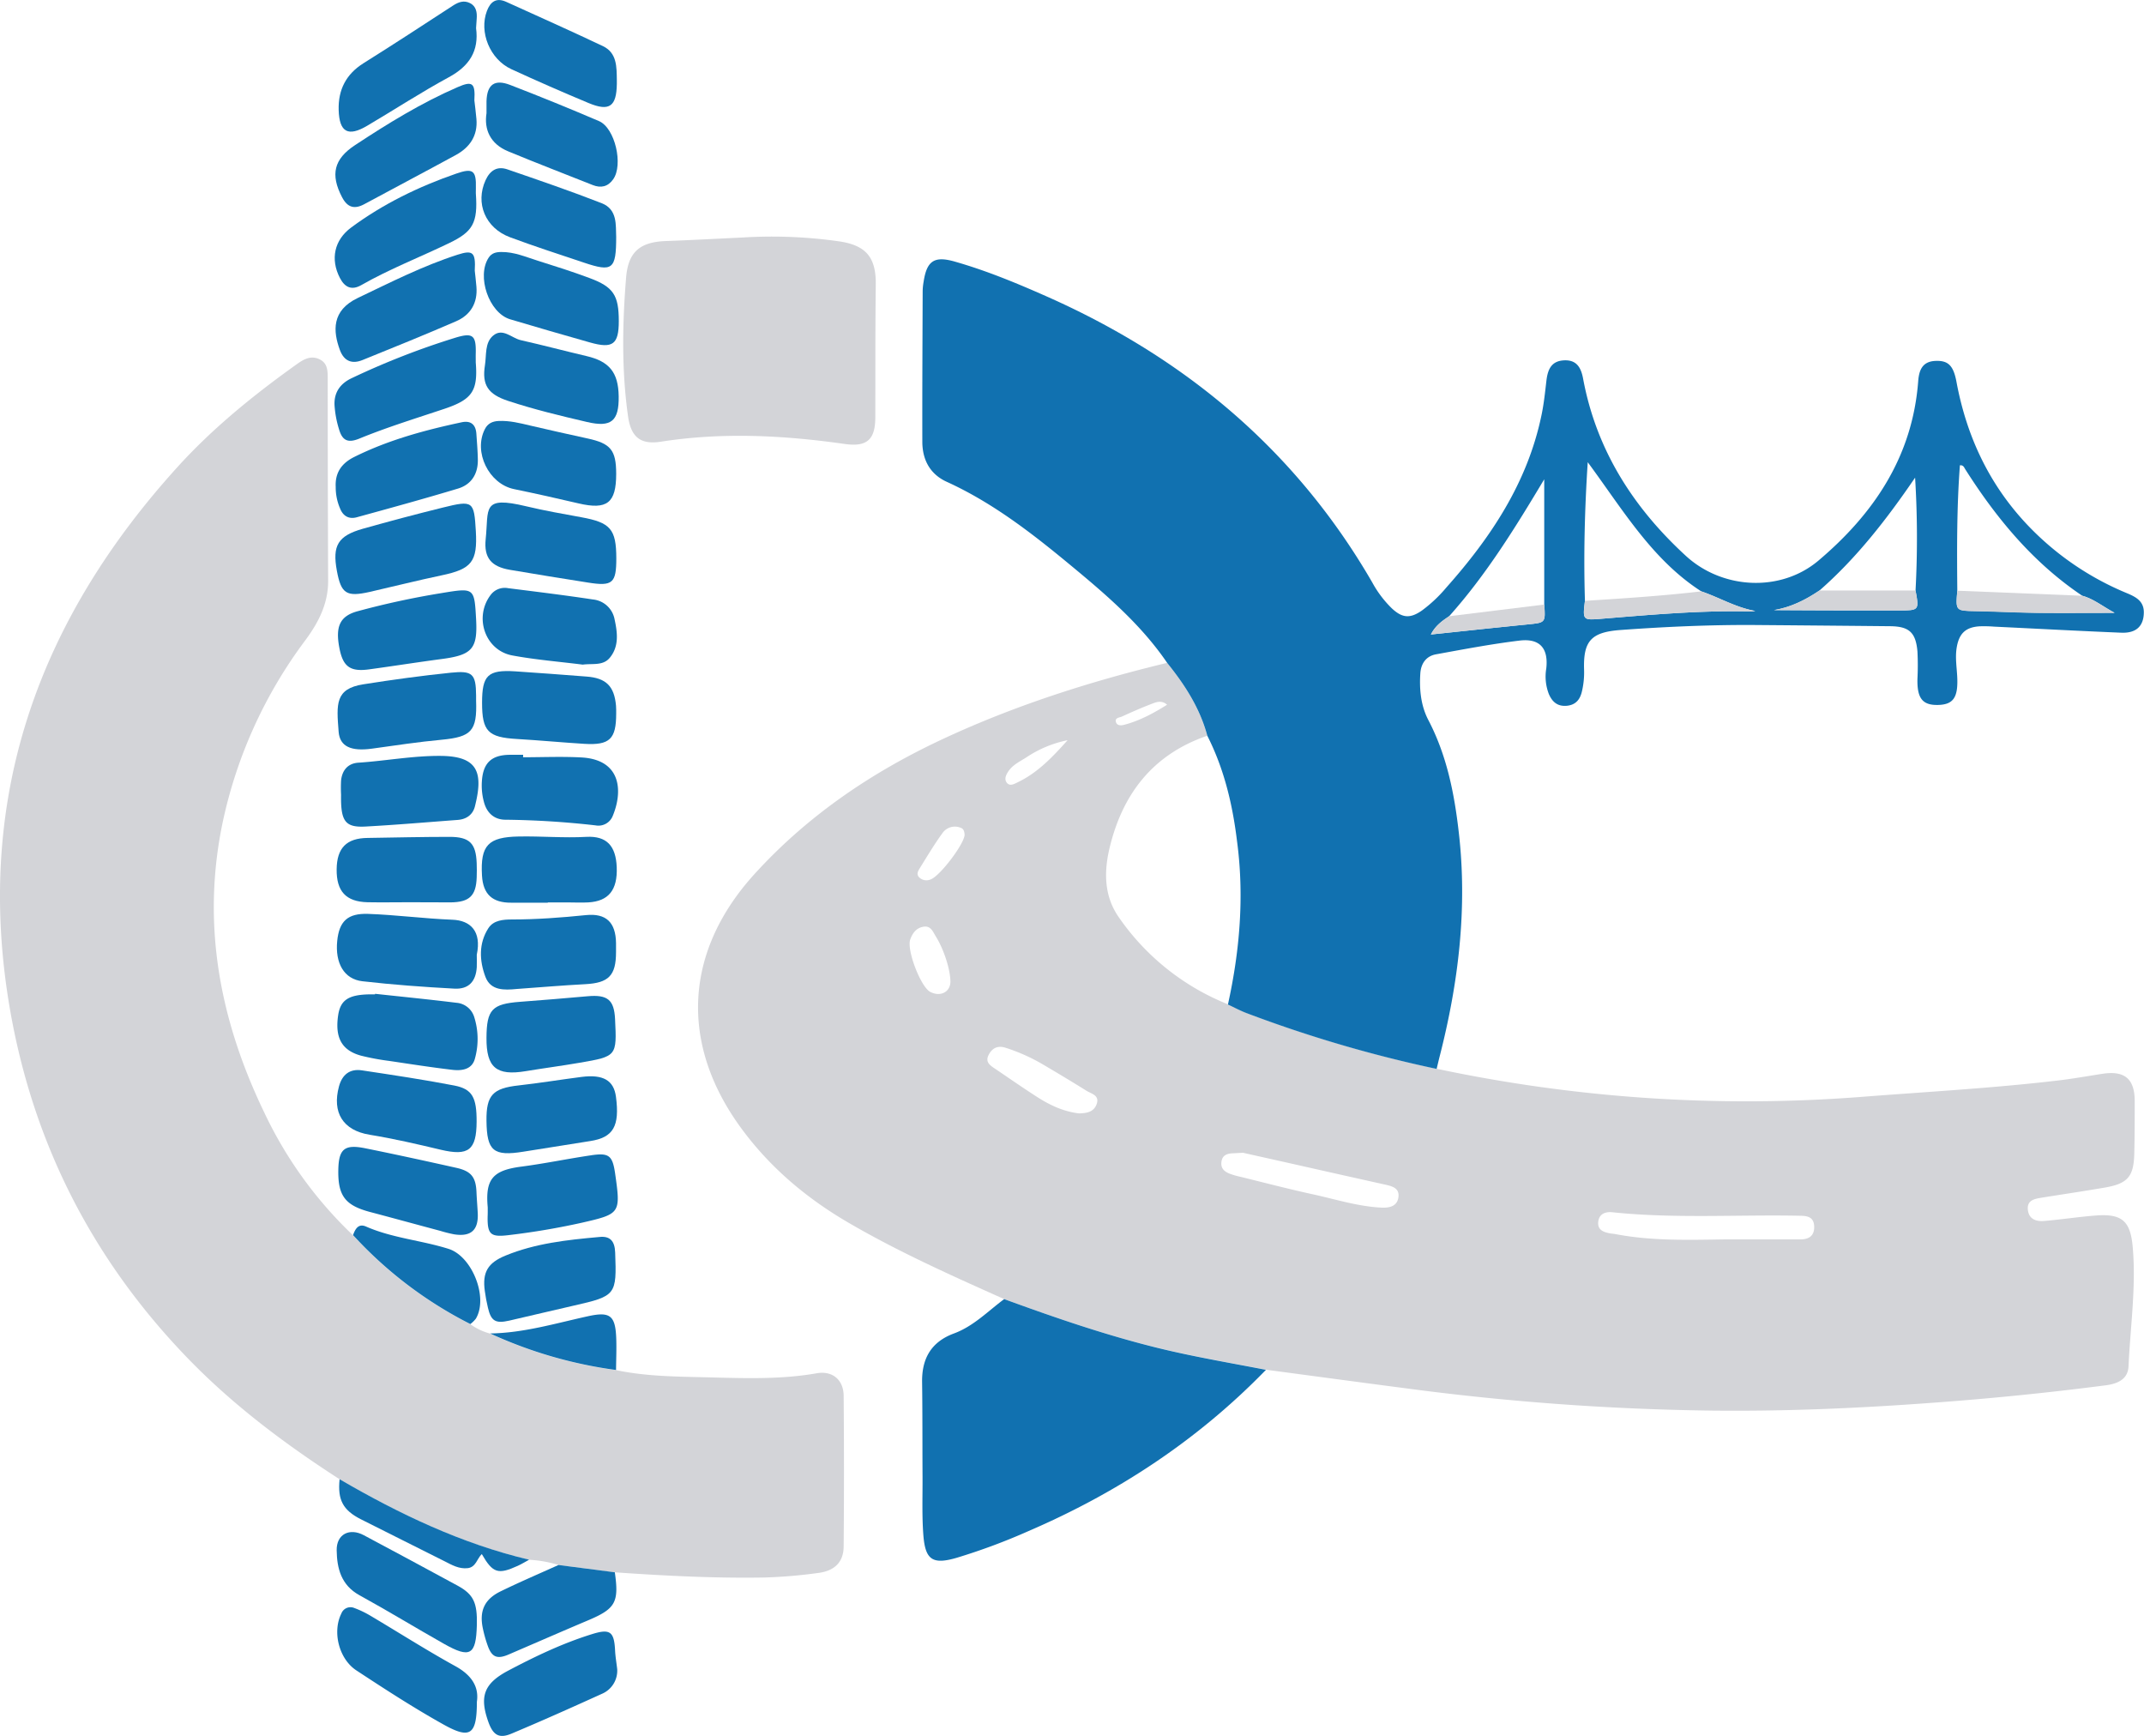 <svg xmlns="http://www.w3.org/2000/svg" viewBox="0 0 821.54 665.08"><defs><style>.cls-1{fill:#d3d4d8;}.cls-2{fill:#1171b0;}</style></defs><g id="Capa_2" data-name="Capa 2"><g id="Capa_1-2" data-name="Capa 1"><path class="cls-1" d="M384.78,497.73c-20.13-9-40.26-18-59.36-29.1-16.14-9.36-30.18-21.12-41.3-36.23-23.82-32.39-22-67.87,5.05-97.59,20.33-22.34,44.81-38.92,72-51.62,27.61-12.88,56.49-22.1,86.06-29.23,6.77,8.4,12.54,17.36,15.36,27.93-20.73,7.11-32.42,22.18-37.4,42.9-2.19,9.11-2.17,18.35,3.35,26.4a92.47,92.47,0,0,0,42.12,33.64c2.39,1.11,4.72,2.38,7.18,3.31a497.9,497.9,0,0,0,72.78,21.36,571.45,571.45,0,0,0,161.64,10.83c25.52-2,51.09-3.37,76.52-6.38,5.61-.66,11.17-1.67,16.76-2.53,8.49-1.32,12.38,1.82,12.44,10.29,0,6.81,0,13.63-.17,20.45-.23,8.69-2.6,11.36-11.34,12.85-8,1.37-16.08,2.57-24.12,3.86-2.69.44-5.66.92-5.32,4.56s3.13,4.62,6.18,4.37c6.62-.55,13.2-1.58,19.81-2.09,10-.77,13.3,2,14.19,12,1.36,15.3-.9,30.51-1.6,45.76-.22,5-4.2,6.7-8.73,7.29q-33.13,4.29-66.47,6.7c-27.85,2.06-55.76,3.29-83.7,3a979.55,979.55,0,0,1-117.31-8.46c-18.12-2.36-36.23-4.81-54.34-7.22-14.17-2.76-28.42-5.14-42.46-8.64C422.94,511.28,403.82,504.67,384.78,497.73Zm276.28-22.88c9.63,0,19.26,0,28.88,0,3.27,0,5.41-1.44,5.21-5.14-.18-3.43-2.6-3.86-5.23-3.91-24-.5-48.12,1.17-72.12-1.35-2.69-.28-5.16.67-5.4,3.83-.24,3,2.09,3.81,4.51,4.26.66.13,1.33.14,2,.27C632.84,475.49,647,475.06,661.06,474.85ZM476.27,441.66c-2,.11-3,.17-4,.21-2.18.11-3.92.77-4.24,3.28s1.14,3.72,3.11,4.51a29.85,29.85,0,0,0,4.3,1.24c9.18,2.26,18.33,4.66,27.57,6.67,8.75,1.9,17.34,4.68,26.37,5.11,3,.14,6-.48,6.47-4s-2.43-4.22-5.16-4.83q-18-4-35.95-8.06Zm-62.83-15.08c2.89-.06,5.79-.49,6.83-3.72s-2-3.76-3.85-4.89c-5.76-3.6-11.58-7.08-17.43-10.52a70.89,70.89,0,0,0-13.62-6c-3.07-1-5.24.1-6.58,2.8s.61,3.94,2.46,5.19c5.36,3.61,10.65,7.32,16.09,10.8C402.25,423.41,407.48,425.87,413.44,426.58ZM364.18,376c-.07-4.67-2.51-12.28-5.61-17.25-1.1-1.76-1.87-4.13-4.66-3.7s-4.25,2.46-5.12,4.88c-1.45,4,4,18.08,7.58,20.05C360.27,382.1,364.24,380.08,364.18,376Zm5.44-56.14c-.1-1.18-.24-2.33-1.63-2.76a5.8,5.8,0,0,0-6.73,1.91c-3.2,4.4-6,9.09-8.88,13.73-.66,1.07-1.37,2.38,0,3.56a4,4,0,0,0,4.19.65C360.11,335.73,369.45,323.42,369.62,319.85Zm39.48-36.27a44,44,0,0,0-15.78,6.56c-2.48,1.6-5.29,2.85-7,5.47-.86,1.32-1.56,2.85-.59,4.18,1.11,1.53,2.71.68,4.06,0C397.57,296.14,403.35,290,409.1,283.58ZM447.21,270c-2-1.73-3.91-1.09-5.51-.48-4,1.51-7.9,3.23-11.77,5-.89.42-2.76.45-2.36,2s1.88,1.53,3.29,1.15C436.73,276.11,442,273.27,447.21,270Z"/><path class="cls-1" d="M214,599.6a46.16,46.16,0,0,0-11.24-2c-26-6.15-49.71-17.51-72.62-30.84-20.87-13.46-40.66-28.28-58-46.16Q14.88,461.5,2.76,380.1C-8.72,302.34,16.08,236.18,68,178.94c13.69-15.09,29.47-27.82,46-39.6,2.57-1.82,5.2-3.17,8.32-1.74,3.33,1.53,3.25,4.6,3.26,7.69q0,38.66.16,77.31c0,8.79-3.76,16-8.79,22.77a177.94,177.94,0,0,0-31.42,68.74c-8.48,39.33-1.48,76.46,15.75,112.17a157.55,157.55,0,0,0,33.92,46.93,157,157,0,0,0,44.95,34.08,23,23,0,0,0,7.57,3.63,169,169,0,0,0,48.26,14c11.45,2.42,23.1,2.5,34.7,2.77,14.11.34,28.25.93,42.29-1.55,6-1.05,10.24,2.51,10.3,8.58q.25,28.92,0,57.84c-.05,5.84-3.38,9.27-9.69,10.08a189.13,189.13,0,0,1-20.84,1.76c-19.11.32-38.18-.68-57.24-2Z"/><path class="cls-2" d="M462.62,281.89C459.8,271.32,454,262.36,447.26,254c-9.76-14.33-22.72-25.57-35.9-36.5-15.1-12.54-30.52-24.68-48.6-32.91-6.38-2.91-9.32-8.42-9.34-15.29-.05-19.29.06-38.59.13-57.88a22.56,22.56,0,0,1,.36-3.47c1.22-8,4.06-10,12-7.71,12,3.42,23.53,8.19,34.94,13.24,53.1,23.49,95.66,59,124.94,109.61a41.63,41.63,0,0,0,7.48,9.94c4,3.76,7,4.06,11.57.89a54.12,54.12,0,0,0,9.41-8.87c17-19.11,30.92-40,36.32-65.51,1-4.54,1.46-9.18,2-13.79.52-4.16,1.84-7.47,6.79-7.69s6.52,3,7.28,7.14c5.09,27.23,19.18,49.25,39.34,67.76,14,12.87,36.32,14.07,50.83,1.81,21.27-18,36-39.86,38.2-68.64.3-4,1.39-7.61,6.53-7.85,4.86-.23,6.95,1.62,8.14,8,3.89,20.94,12.59,39.49,27.35,55a110.71,110.71,0,0,0,38,26c3.38,1.42,6.42,3,6.44,7.26,0,5.26-2.84,8.1-8.61,7.87-16.28-.67-32.56-1.55-48.83-2.33a50.36,50.36,0,0,0-5.49-.12c-5.45.35-7.94,2.83-8.8,8.34-.59,3.84.1,7.63.25,11.44.3,7.58-1.6,10.23-7.44,10.35s-8-2.51-7.82-10a104.28,104.28,0,0,0,0-10.46c-.63-7.36-3.22-9.64-10.49-9.71q-25.46-.25-50.91-.45c-17.47-.15-34.92.64-52.34,1.9-11.28.82-14.37,4.17-14,15.28a31.61,31.61,0,0,1-.86,8.4c-.73,3-2.35,5-5.7,5.35-3.55.33-5.59-1.39-6.93-4.47a18.55,18.55,0,0,1-1-9.78c.88-7.76-2.47-11.66-10.24-10.72-10.71,1.3-21.34,3.32-32,5.26-3.67.66-5.68,3.35-6,7.08-.44,6.23.14,12.45,3,18,7.09,13.51,10,28.11,11.7,43,3.39,29.12-.08,57.7-7.3,85.94-.41,1.6-.78,3.22-1.17,4.82a497.67,497.67,0,0,1-72.79-21.36c-2.46-.93-4.79-2.2-7.18-3.31,4.56-20.69,6.3-41.55,3.48-62.62C472.3,308.23,469.07,294.59,462.62,281.89ZM734,226.25a378.34,378.34,0,0,0-.17-43.25c-10.81,15.83-22.33,30.72-36.64,43.24-5.33,3.61-11,6.45-17.45,7.51,16.15.12,32.22.13,48.28.12C735.29,233.87,735.39,233.75,734,226.25ZM555.28,236.1c-2.67,1.79-5.29,3.62-7,7,12.68-1.33,24.85-2.66,37-3.86,6.91-.68,6.92-.58,6.44-7.61v-48C580.66,202.1,569.54,220.17,555.28,236.1Zm242.6-7.85C779.07,215.61,765,198.62,753,179.71c-.4-.63-.66-1.56-2-1.44-1.22,16-1.14,32-1,48-.66,7.79-.66,7.71,6.89,7.84,7.94.14,15.87.56,23.81.66,9.48.12,19,0,29.58,0C805.61,232.27,802.22,229.44,797.88,228.25ZM607.32,230.2c-.9,7.38-.83,7.46,6.2,6.88,19-1.55,38-3.28,57.14-2.8a15.83,15.83,0,0,0,1.92-.2c-7.49-1.33-13.83-5.19-20.69-7.51-18.85-12.16-30-31.22-43.5-49.49C607.2,195.53,606.78,212.85,607.32,230.2Z"/><path class="cls-2" d="M384.78,497.73c19,6.94,38.16,13.55,57.85,18.46,14,3.5,28.29,5.88,42.46,8.64-26.07,26.85-56.68,47-91,61.78a236.94,236.94,0,0,1-27.53,10.24c-9.12,2.65-12,.89-12.74-8.62-.58-7.44-.28-14.94-.32-22.42-.07-12.13,0-24.27-.17-36.4-.1-9,3.55-15.31,12.19-18.51C373.05,508.12,378.54,502.37,384.78,497.73Z"/><path class="cls-1" d="M284.51,91a181.57,181.57,0,0,1,37.28,1.51C332,94.07,335.7,98.79,335.58,109c-.21,16.95-.13,33.89-.18,50.84,0,8.64-3.22,11.46-11.71,10.26-23.45-3.34-46.91-4.55-70.47-.87-7.84,1.22-11.45-1.81-12.57-9.74-2.49-17.68-2.18-35.43-.74-53.14.81-9.89,5.36-13.64,15.24-14S274.73,91.46,284.51,91Z"/><path class="cls-2" d="M182.69,365.81c0,1.78.08,3.28,0,4.77-.35,5.43-3.09,8.49-8.57,8.2-11.77-.63-23.55-1.49-35.26-2.83-7.06-.8-10.51-7-9.64-15.5.77-7.5,4-10.58,11.83-10.31,10.79.38,21.52,1.82,32.33,2.24C180.14,352.64,184.63,356.65,182.69,365.81Z"/><path class="cls-2" d="M182.3,138.88c.89,11-1.45,14.22-12.12,17.79-10.84,3.62-21.8,7-32.39,11.33-4.45,1.84-6.62.87-7.91-3.62a39.33,39.33,0,0,1-1.7-9.26c-.18-4.73,2.14-8.13,6.54-10.21a296,296,0,0,1,39.83-15.54c6.6-2,7.92-.93,7.75,6C182.27,136.57,182.3,137.72,182.3,138.88Z"/><path class="cls-2" d="M182.34,74.23c.82,11.25-1.22,14.57-10.21,18.9-11.22,5.42-22.87,9.93-33.72,16.12-3.67,2.09-6.3.85-8.16-2.75-3.74-7.21-2.16-14.56,4.35-19.36,12.28-9.07,25.85-15.65,40.23-20.63,6.39-2.22,7.7-1.22,7.52,5.54C182.31,73.21,182.34,74.37,182.34,74.23Z"/><path class="cls-2" d="M182.33,203.49c.68,11.73-1.61,14.53-13.06,16.93-9.24,1.94-18.4,4.26-27.61,6.36-8.94,2-10.95.71-12.58-8.11-1.78-9.63.39-13.37,9.92-16.08q15.3-4.32,30.74-8.14C181.3,191.59,181.66,192,182.33,203.49Z"/><path class="cls-2" d="M181.92,103.71c.13,1.28.44,3.72.64,6.17.5,6.21-2.24,10.79-7.78,13.2-11.86,5.15-23.86,10-35.84,14.85-4,1.63-7.11.51-8.71-3.85-2.63-7.18-3.23-15.1,6.84-19.91,12.58-6,25-12.33,38.3-16.6C181.18,95.71,182.31,96.62,181.92,103.71Z"/><path class="cls-2" d="M128.64,186.56c-.29-5.46,2.27-9.08,7.09-11.48,13.06-6.5,27-10.27,41.15-13.29,3.53-.75,5.41.86,5.66,4.41.22,3.31.51,6.61.56,9.93.08,5.43-2.45,9.5-7.61,11.06-12.87,3.88-25.84,7.44-38.81,11-2.94.81-5.23-.44-6.37-3.38A20.31,20.31,0,0,1,128.64,186.56Z"/><path class="cls-2" d="M181.77,38.46c.21,1.9.57,4.51.79,7.13.55,6.39-2.53,10.87-7.89,13.8C163,65.75,151.27,71.92,139.6,78.22c-3.86,2.09-6.51,1.23-8.54-2.68-4.54-8.7-3.09-14.61,4.95-19.91,12.62-8.32,25.47-16.23,39.38-22.26C181,30.93,182.17,31.75,181.77,38.46Z"/><path class="cls-2" d="M198,378.91c-4.79.47-10,.67-12-4.66-2.31-6.17-2.64-12.8,1.16-18.67,2-3.05,5.71-3.29,9-3.3,9.49,0,18.91-.71,28.35-1.67,7.77-.79,11.42,2.81,11.54,10.68,0,1.16,0,2.32,0,3.49,0,9-2.84,11.82-11.78,12.29C215.53,377.53,206.76,378.28,198,378.91Z"/><path class="cls-2" d="M182.43,268.42c.43,11.64-1.8,13.92-13.2,15-8.92.83-17.8,2.18-26.68,3.41-8,1.1-12.34-.78-12.79-6.45-.83-10.64-1.41-16.5,9.47-18.2,11.16-1.76,22.33-3.3,33.57-4.45,8.18-.83,9.58.36,9.63,8.72Z"/><path class="cls-2" d="M156.84,345.68c-5.32,0-10.64.1-16,0-8.28-.2-11.94-4.19-11.84-12.64.1-8.17,3.77-11.91,11.87-12,10.47-.17,20.94-.4,31.4-.41,7.7,0,10.1,2.47,10.39,10.1.06,1.83.07,3.66,0,5.48-.25,7-2.8,9.43-9.91,9.52C167.48,345.73,162.16,345.68,156.84,345.68Z"/><path class="cls-2" d="M182.42,10.77c1.17,8.73-2.57,14.55-10.42,18.81C161.36,35.35,151.18,42,140.77,48.14c-7.38,4.39-10.75,2.55-11-6-.21-7.75,2.81-13.7,9.53-17.93C150.83,17,162.2,9.55,173.6,2.13c2.08-1.35,4.15-2.12,6.51-.93s2.74,3.53,2.55,6C182.57,8.32,182.51,9.48,182.42,10.77Z"/><path class="cls-2" d="M143.72,380.76c10.4,1.13,20.82,2.16,31.2,3.44a7.74,7.74,0,0,1,6.73,5.27,27.89,27.89,0,0,1,.31,16.18c-1.11,4.13-5,4.66-8.6,4.24-8.08-.95-16.12-2.21-24.17-3.41a92.73,92.73,0,0,1-10.77-2c-7.44-2-10.1-6.86-8.86-15.39.84-5.83,3.83-7.91,11.64-8.11.83,0,1.66,0,2.5,0Z"/><path class="cls-2" d="M129.63,448.56c.09-8.28,2.25-10.24,10.26-8.63,11.7,2.36,23.35,4.91,35,7.51,5.7,1.28,7.45,3.59,7.69,9.32.11,2.65.34,5.28.48,7.93.34,6.57-2.53,9.22-9,8.23a49.26,49.26,0,0,1-5.29-1.32c-9-2.4-17.91-4.85-26.87-7.22C132.37,461.87,129.52,458.24,129.63,448.56Z"/><path class="cls-2" d="M184.72,269.21c0-10.5,2.23-12.65,12.66-12,9.12.6,18.23,1.3,27.34,2,7.53.56,10.66,3.66,11.33,11.2.08,1,.06,2,.06,3,0,9.76-2.49,12.17-12.21,11.58-8.62-.53-17.23-1.36-25.85-1.86C187,282.49,184.71,280.17,184.72,269.21Z"/><path class="cls-2" d="M182.73,652c0,12.84-2.64,14.38-12.83,8.69-11.44-6.39-22.43-13.53-33.37-20.72-6.61-4.35-9.26-14.68-5.74-21.75a3.74,3.74,0,0,1,5-2.13,37.24,37.24,0,0,1,6.24,3c10.84,6.43,21.48,13.22,32.51,19.3C180.7,641.79,183.6,646.28,182.73,652Z"/><path class="cls-2" d="M130.69,304.53a52.51,52.51,0,0,1,0-5.47c.41-3.95,2.61-6.59,6.63-6.85,10.58-.7,21.07-2.71,31.71-2.6,14.24.15,16.2,6.5,12.94,19.37-.81,3.19-3.27,4.91-6.6,5.16-11.74.87-23.47,1.89-35.23,2.53C132.25,317.11,130.52,314.68,130.69,304.53Z"/><path class="cls-2" d="M182.63,429.78c-.06,10.87-3.09,13.24-13.76,10.72-9-2.15-18.09-4.25-27.28-5.75-10.2-1.68-14.4-8.52-11.7-18.51,1.22-4.5,4.13-6.86,8.81-6.15,11.81,1.79,23.64,3.54,35.37,5.81C181,417.24,182.67,420.47,182.63,429.78Z"/><path class="cls-2" d="M236.11,90.75c0,12.51-1.39,13.56-12.39,9.86-9.45-3.16-18.94-6.23-28.27-9.7-9.54-3.55-13.4-13.11-9.39-21.87,1.73-3.78,4.47-5.49,8.38-4.14,12.09,4.16,24.2,8.3,36.11,12.95C236.73,80.27,235.89,86.37,236.11,90.75Z"/><path class="cls-2" d="M182.72,622.56c-.29,11.54-2.55,12.91-12.56,7.26-10.85-6.12-21.49-12.64-32.41-18.63-7.05-3.87-8.64-10.31-8.74-17.25-.08-6.14,4.9-8.68,10.4-5.75q18,9.59,36,19.36C181.47,610.87,182.93,614.11,182.72,622.56Z"/><path class="cls-2" d="M182.43,237.21c.63,11.33-1.48,13.73-13.09,15.27-9.37,1.24-18.71,2.73-28.09,4-7.09.93-9.8-1.11-11.16-8-1.7-8.56.2-12.51,7.09-14.34a315.56,315.56,0,0,1,32.07-6.92C181.76,225.16,181.76,225.16,182.43,237.21Z"/><path class="cls-2" d="M209.94,345.85c-4.66,0-9.31,0-14,0-7.25.07-10.83-3.21-11.25-10.36-.68-11.68,2.41-14.79,14.09-15,8.64-.17,17.25.62,25.91.14,7.78-.42,11.3,3.44,11.63,11.62.34,8.74-3.12,13.07-10.95,13.49-2.65.15-5.31,0-8,0-2.5,0-5,0-7.49,0Z"/><path class="cls-2" d="M236.11,181.56c0,11.17-3.48,13.86-14.41,11.31-8.23-1.92-16.47-3.78-24.75-5.48-9.65-2-15.65-14.22-11.15-23,1.09-2.15,2.91-3,5.27-3.1,4.21-.19,8.21.83,12.25,1.79,7.26,1.71,14.54,3.31,21.82,4.91C234,169.9,236.1,172.43,236.11,181.56Z"/><path class="cls-2" d="M186.41,397.63c.07-10.86,2.12-13,12.93-13.81,8.63-.64,17.25-1.37,25.86-2.13,7.61-.68,10.12,1.37,10.48,8.75.69,14.23.69,14.28-13.57,16.73-6.88,1.19-13.81,2.09-20.69,3.23C190.18,412.26,186.33,409,186.41,397.63Z"/><path class="cls-2" d="M237.11,123c0,8.93-2.28,10.68-11,8.22-10.23-2.91-20.45-5.83-30.64-8.89-8.14-2.45-12.94-16.54-8.2-23.65,1.17-1.75,2.8-2.1,4.74-2.13,5-.08,9.42,1.89,14,3.32,6.65,2.09,13.31,4.2,19.84,6.64C235.07,109.92,237.1,113.12,237.11,123Z"/><path class="cls-2" d="M237.07,151.83c.14,9.56-2.88,12-12.1,9.86-10.18-2.37-20.35-4.82-30.29-8.1-7.62-2.52-10.08-6-8.85-13.73.61-3.85-.13-8.51,3.11-11.26,3.68-3.12,7.09.93,10.62,1.73,8.42,1.9,16.76,4.12,25.16,6.09C233.49,138.46,236.94,142.69,237.07,151.83Z"/><path class="cls-2" d="M186.89,462.59c-1-10.88,2-14.21,12.89-15.62,8.88-1.16,17.68-3,26.53-4.31,7.06-1.09,8.4,0,9.41,7.07,2.15,15.12,2,15.35-12.69,18.72a278.19,278.19,0,0,1-28,4.75c-7,.87-8.3-.17-8.18-7.14C186.91,464.91,186.89,463.75,186.89,462.59Z"/><path class="cls-2" d="M229.56,473.94c4.08-.48,6,1.39,6.16,5.92.61,16.27.35,16.69-15.85,20.36-8.25,1.86-16.47,3.88-24.72,5.75-5.31,1.21-7,.18-8.2-5-.49-2.09-.9-4.22-1.18-6.35-1-7.19,1.15-10.8,8-13.59C205.1,476.39,217.14,475.05,229.56,473.94Z"/><path class="cls-2" d="M200.43,290.13c7.44,0,14.9-.33,22.33.07,15.3.83,16,12.9,12,22.48a5.89,5.89,0,0,1-6.55,3.55,335.65,335.65,0,0,0-34.72-2.17c-4.21-.08-7-2.67-8.08-6.88a24.13,24.13,0,0,1-.76-7.88c.46-7.06,3.72-10.08,10.81-10.11h5Z"/><path class="cls-2" d="M186.42,43.37c0-2.28,0-3.44,0-4.6.19-6.35,3.05-8.54,9.05-6.23q17.16,6.62,34.06,13.86c6.16,2.65,9.38,16.79,5.42,22.31-2,2.81-4.66,3.46-7.88,2.17C216.3,66.59,205.48,62.45,194.76,58,187.77,55.14,185.45,49.5,186.42,43.37Z"/><path class="cls-2" d="M223.31,254.64c-9-1.14-18.14-1.86-27.08-3.53-10.43-2-14.7-14.75-8.17-23.24a6.76,6.76,0,0,1,6.65-2.52c10.85,1.37,21.7,2.69,32.51,4.33a9.36,9.36,0,0,1,8.27,7.58c1.11,5.11,1.78,10.37-1.82,14.74C231.05,255.19,227,254.13,223.31,254.64Z"/><path class="cls-2" d="M236.16,213.92c0,9.5-1.42,10.78-10.78,9.29-10-1.59-20-3.17-30-4.89-7.1-1.22-10-4.56-9.28-11.7,1.25-11.84-1.72-16.79,15.64-12.62,6.94,1.66,14,2.89,21,4.17C233.94,200.21,236.13,202.71,236.16,213.92Z"/><path class="cls-2" d="M236.5,639.48a9.63,9.63,0,0,1-5.84,9.47c-11.5,5.22-23,10.37-34.66,15.26-4.72,2-7,.58-8.78-4.24-3.66-10.07-1.76-15,7.6-19.94,10.3-5.44,20.78-10.44,31.93-13.91,7-2.2,8.59-1.07,8.94,6.28C235.81,634.7,236.21,637,236.5,639.48Z"/><path class="cls-2" d="M186.41,429.4c-.11-9.82,2.43-12.45,12.31-13.54,8.07-.9,16.09-2.23,24.15-3.26,8.29-1.05,12.32,1.34,13.15,7.58,1.5,11.3-1,15.64-9.88,17-8.51,1.34-17,2.72-25.53,4.06C189.07,443.1,186.54,441,186.41,429.4Z"/><path class="cls-2" d="M236.36,30.68c0,.5,0,1,0,1.5-.13,8.63-2.86,10.61-10.79,7.31q-14.94-6.23-29.66-13c-8.23-3.82-12.4-14.23-9.33-22.3C187.91.68,190.13-1,193.89.67c12.4,5.62,24.84,11.17,37.14,17C236.45,20.26,236.28,25.64,236.36,30.68Z"/><path class="cls-2" d="M214,599.6l21.59,2.8c1.65,11.61.27,14-10.59,18.55-10.06,4.26-20.07,8.63-30.11,12.95-4.35,1.87-6.43,1.06-8-3.37a49.93,49.93,0,0,1-1.88-6.69c-1.41-6.72.67-11.22,7-14.23C199.19,606.11,206.62,602.93,214,599.6Z"/><path class="cls-2" d="M180.23,507.29a157,157,0,0,1-44.95-34.08c.85-2.36,2.05-4.57,5-3.27,10.12,4.43,21.18,5.26,31.6,8.54,9,2.82,15.33,18.63,10.45,26.76A11.74,11.74,0,0,1,180.23,507.29Z"/><path class="cls-2" d="M130.13,566.74c22.91,13.33,46.66,24.69,72.62,30.84-1.44.78-2.85,1.66-4.35,2.34-7.57,3.44-9.55,2.82-13.79-4.51-1.85,1.81-2.24,5-5.37,5.4-3.37.39-6.08-1.22-8.9-2.65-10.67-5.38-21.39-10.68-32.06-16.08C131.37,578.58,129.32,574.61,130.13,566.74Z"/><path class="cls-2" d="M236.06,524.89a169,169,0,0,1-48.26-14c12.86-.18,25.1-3.89,37.51-6.6,8.33-1.82,10.45-.38,10.81,8.19C236.29,516.63,236.09,520.76,236.06,524.89Z"/><path class="cls-1" d="M607.32,230.2c14.88-.94,29.75-1.89,44.57-3.63,6.86,2.32,13.2,6.18,20.69,7.51a15.83,15.83,0,0,1-1.92.2c-19.12-.48-38.13,1.25-57.14,2.8C606.49,237.66,606.42,237.58,607.32,230.2Z"/><path class="cls-1" d="M750,226.32l47.84,1.93c4.34,1.19,7.73,4,12.44,6.6-10.61,0-20.1.09-29.58,0-7.94-.1-15.87-.52-23.81-.66C749.38,234,749.38,234.11,750,226.32Z"/><path class="cls-1" d="M697.15,226.24H734c1.43,7.5,1.33,7.62-6,7.62-16.06,0-32.13,0-48.28-.12C686.14,232.69,691.82,229.85,697.15,226.24Z"/><path class="cls-1" d="M555.28,236.1l36.47-4.48c.48,7,.47,6.93-6.44,7.61-12.18,1.2-24.35,2.53-37,3.86C550,239.72,552.61,237.89,555.28,236.1Z"/></g></g></svg>